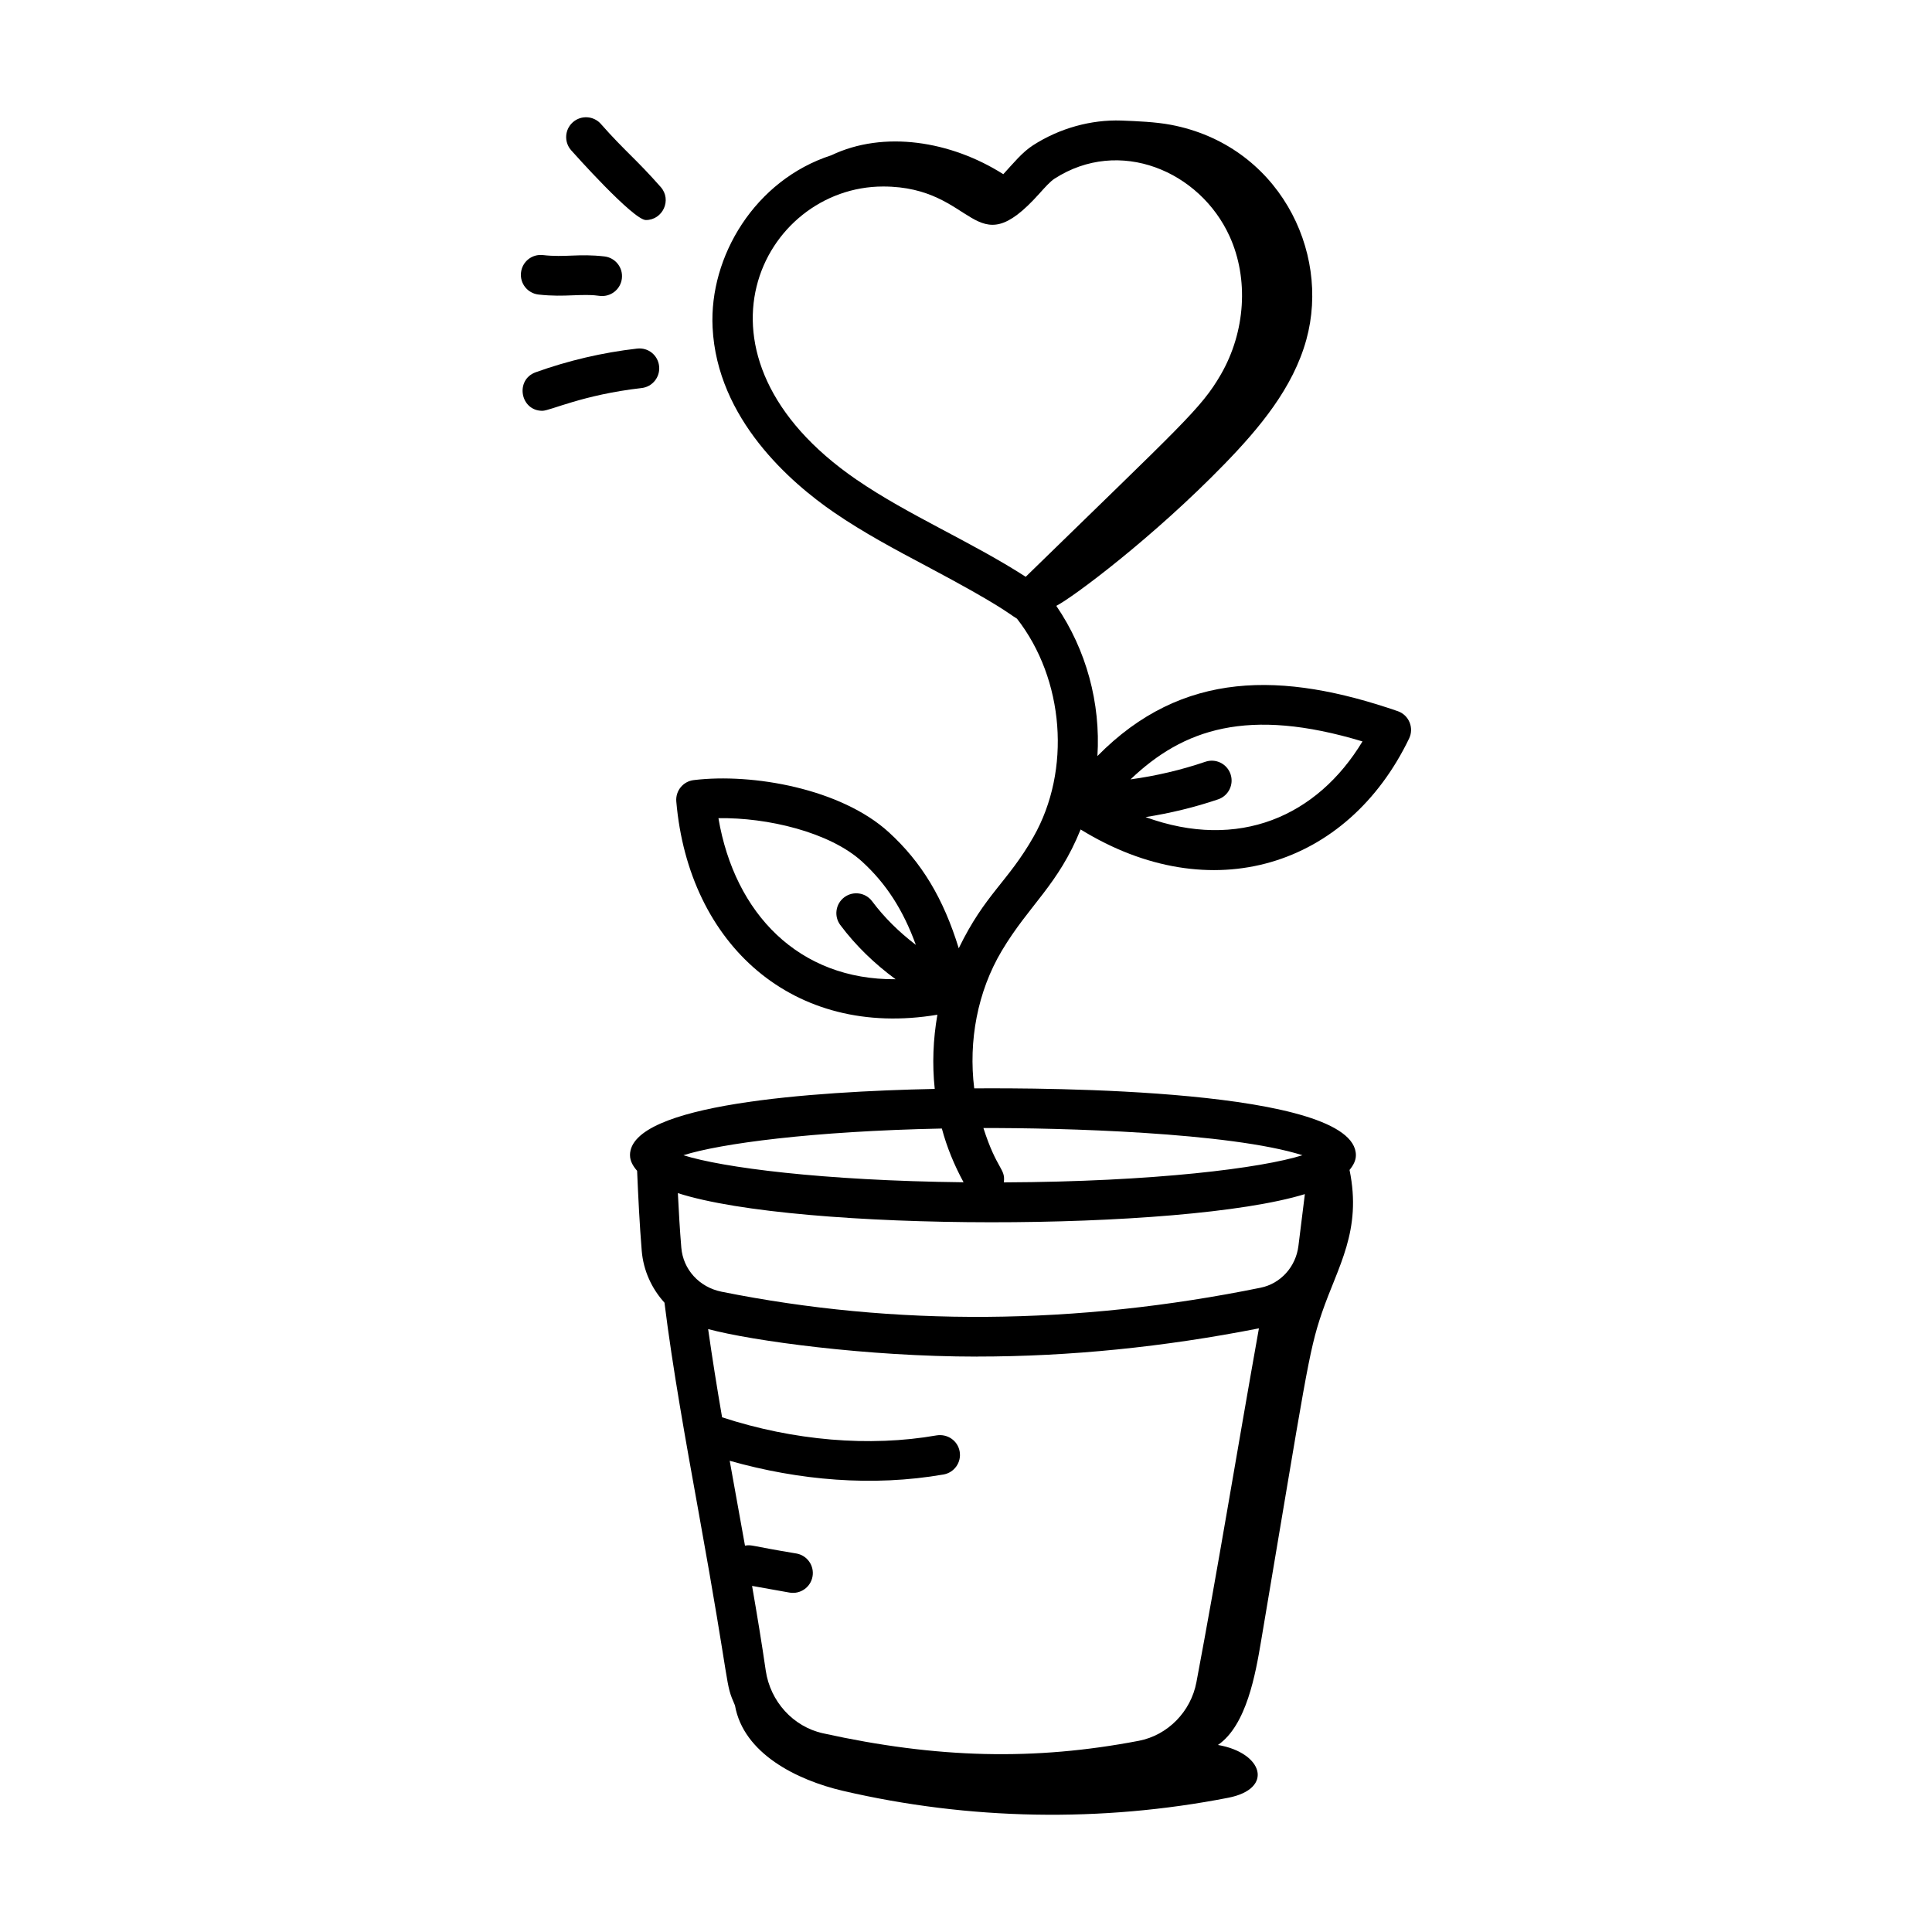 <svg xmlns="http://www.w3.org/2000/svg" id="Layer_1" height="512" viewBox="0 0 73 73" width="512"><g id="_x39_4"><path d="m23.805 43.65c0 .215.109.407.268.588.043.999.093 2.032.175 3.027.062.742.376 1.424.859 1.956.306 2.473.806 5.236 1.289 7.911 1.26 6.966.976 6.385 1.375 7.308.321 1.817 2.338 2.821 4.082 3.227 4.761 1.108 9.757 1.198 14.555.261 1.742-.34 1.313-1.703-.388-1.995 1.084-.744 1.421-2.69 1.631-3.934 1.683-9.952 1.784-10.899 2.297-12.395.604-1.761 1.518-3.094 1.044-5.398.141-.172.24-.353.24-.556 0-2.543-11.9-2.543-14.421-2.526-.223-1.79.124-3.66 1.042-5.2 1.041-1.744 2.133-2.487 2.978-4.583 4.935 3.041 10.085 1.396 12.412-3.437.195-.406-.01-.89-.432-1.034-4.34-1.494-8.137-1.563-11.345 1.697.125-1.994-.418-4.013-1.554-5.675.631-.321 3.661-2.584 6.353-5.356 1.324-1.364 2.594-2.879 3.096-4.706.927-3.373-1.09-7.353-5.123-8.115-.577-.109-1.278-.137-1.866-.16-1.146-.039-2.341.289-3.346.939-.405.262-.735.674-1.117 1.088-1.982-1.258-4.516-1.663-6.5-.714-2.879.931-4.617 3.821-4.484 6.506.17 3.458 2.951 5.865 4.593 6.991 1.124.771 2.331 1.412 3.498 2.031 2.832 1.503 3.059 1.768 3.411 1.981 1.784 2.29 2.058 5.72.622 8.245-.975 1.713-1.828 2.158-2.823 4.208-.58-1.887-1.403-3.25-2.637-4.379-1.804-1.65-5.149-2.246-7.379-1.975-.401.049-.691.407-.656.809.468 5.41 4.426 8.969 9.865 8.056-.161.924-.2 1.869-.1 2.803-4.611.098-11.515.566-11.515 2.505zm8.564-25.522c-6.856-4.703-3.561-11.081 1-11.081 3.537 0 3.396 3.065 5.898.273.205-.229.417-.465.575-.567 2.453-1.585 5.496-.292 6.619 2.178.728 1.603.601 3.601-.33 5.216-.748 1.297-1.455 1.872-7.375 7.647-2.058-1.328-4.434-2.326-6.387-3.667zm19.112 9.887c-1.71 2.83-4.677 4.14-8.196 2.859.93-.148 1.849-.367 2.742-.671.392-.133.602-.559.469-.951-.134-.393-.559-.604-.951-.469-.92.313-1.868.535-2.829.666 1.986-1.896 4.422-2.746 8.766-1.434zm-24.335 2.9c1.838-.032 4.207.524 5.432 1.644.9.823 1.544 1.815 2.027 3.143-.621-.474-1.185-1.023-1.652-1.648-.249-.332-.717-.399-1.05-.152-.332.248-.4.718-.152 1.05.586.784 1.299 1.468 2.088 2.048-3.649.031-6.078-2.471-6.693-6.083zm22.158 14.204c-.047.395-.068.555-.243 1.956-.097.791-.672 1.427-1.43 1.581-6.96 1.417-13.813 1.468-20.367.151-.841-.169-1.453-.838-1.521-1.666-.056-.673-.096-1.367-.13-2.059 4.544 1.466 19.069 1.458 23.692.037zm-12.386 6.138c3.506 0 7.065-.361 10.65-1.066-.85 4.76-1.546 9.05-2.362 13.373-.211 1.114-1.086 2.003-2.178 2.212-3.939.754-7.62.668-11.935-.285-1.122-.248-1.99-1.201-2.16-2.372-.148-1.023-.326-2.102-.516-3.196l1.414.252c.411.072.798-.202.87-.606.073-.408-.199-.798-.607-.87-1.802-.298-1.663-.34-1.945-.298-.209-1.166-.333-1.841-.577-3.206 2.62.742 5.398.984 8.08.518.408-.072.681-.461.609-.868-.071-.408-.456-.674-.868-.61-2.539.446-5.413.2-8.109-.683-.196-1.138-.374-2.254-.527-3.333 1.661.445 5.998 1.04 10.16 1.04zm12.295-7.607c-1.535.484-5.573 1.002-11.284 1.026.072-.531-.26-.46-.771-2.053 2.896-.01 9.311.159 12.055 1.027zm-13.625-1.009c.189.709.471 1.388.82 2.031-5.344-.061-9.113-.557-10.585-1.022 1.395-.441 4.857-.909 9.764-1.009z"></path><path d="m24.904 13.831c-.047-.411-.41-.708-.831-.66-1.307.15-2.596.451-3.833.895-.786.283-.585 1.456.253 1.456.295 0 1.521-.605 3.751-.86.412-.047.707-.419.66-.831z"></path><path d="m20.516 9.639c-.417-.049-.784.249-.83.66-.047.412.249.783.66.83.524.059.923.044 1.276.03.924-.039.928.026 1.132.026.376 0 .701-.283.744-.666.047-.411-.249-.783-.661-.83-.986-.113-1.476.045-2.322-.051z"></path><path d="m22.705 4.684c-.274-.31-.748-.34-1.059-.066s-.34.748-.066 1.059c.088.1 2.349 2.637 2.824 2.637.637 0 .991-.758.562-1.246-.944-1.071-1.353-1.354-2.261-2.383z"></path></g></svg>